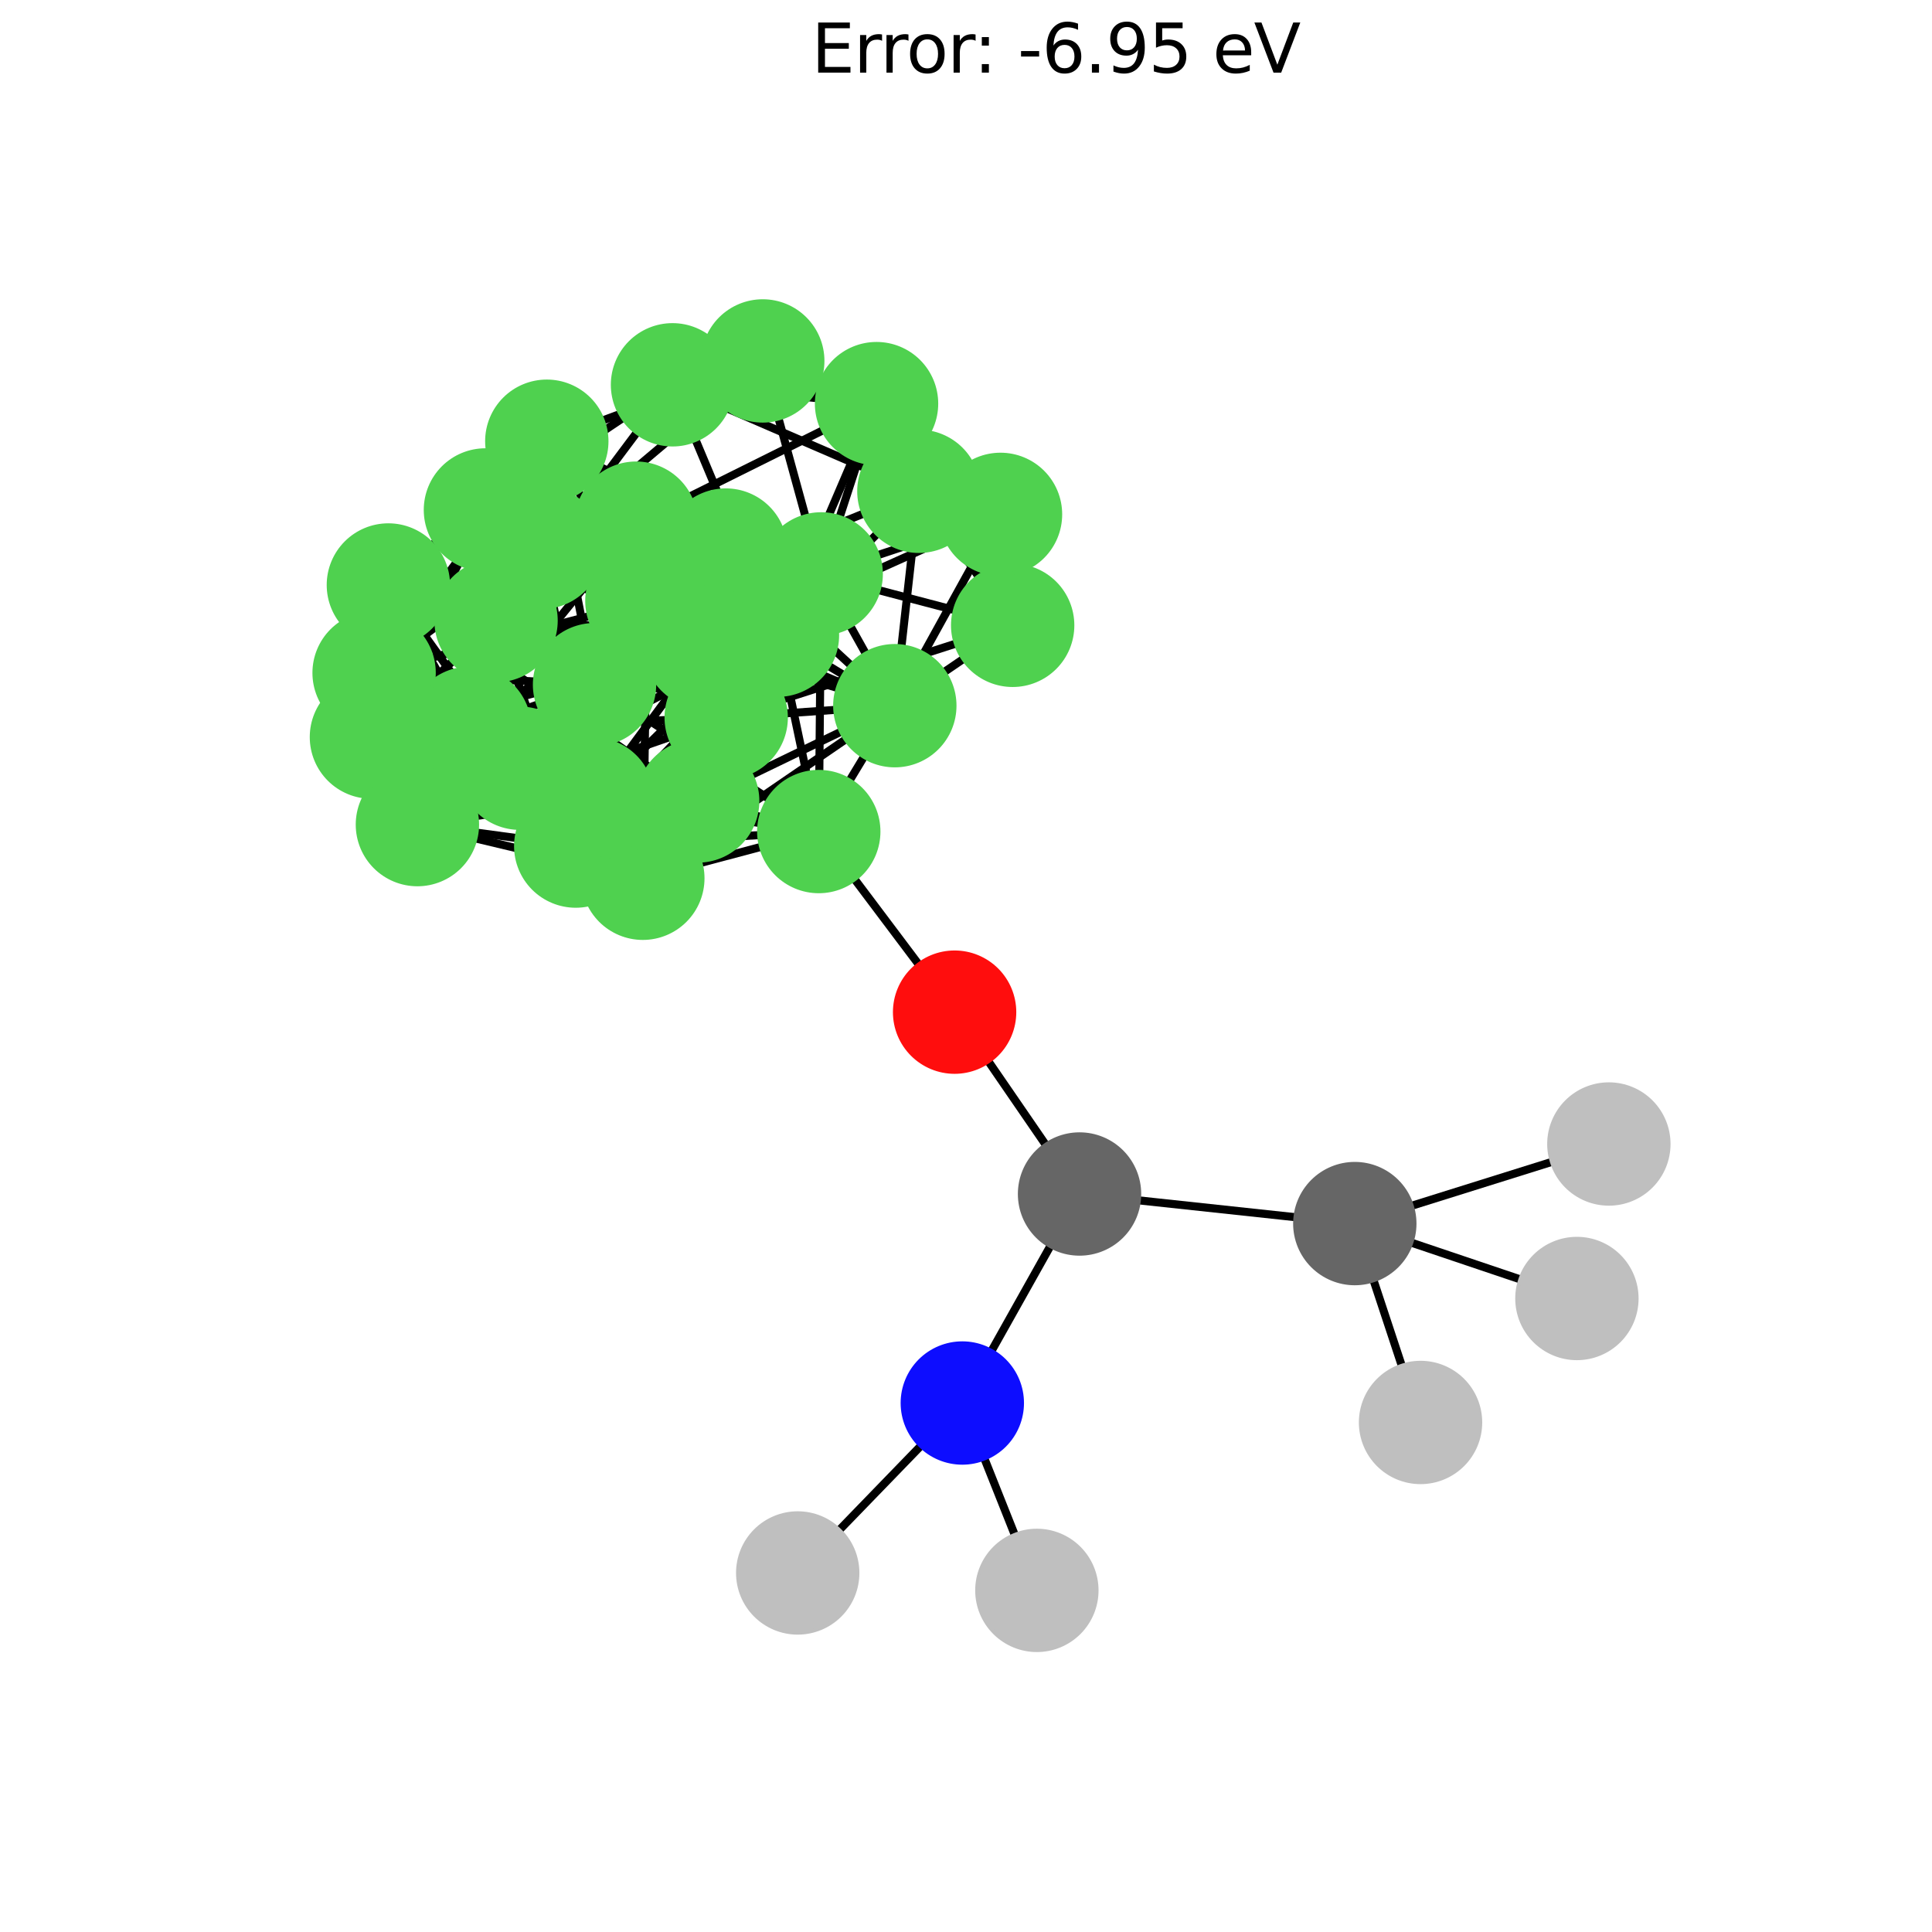 <?xml version="1.0" encoding="utf-8" standalone="no"?>
<!DOCTYPE svg PUBLIC "-//W3C//DTD SVG 1.1//EN"
  "http://www.w3.org/Graphics/SVG/1.1/DTD/svg11.dtd">
<svg xmlns:xlink="http://www.w3.org/1999/xlink" width="288pt" height="288pt" viewBox="0 0 288 288" xmlns="http://www.w3.org/2000/svg" version="1.1">
 <defs>
  <style type="text/css">*{stroke-linejoin: round; stroke-linecap: butt}</style>
 </defs>
 <g id="figure_1">
  <g id="patch_1">
   <path d="M 0 288 
L 288 288 
L 288 0 
L 0 0 
z
" style="fill: #ffffff"/>
  </g>
  <g id="axes_1">
   <g id="LineCollection_1">
    <path d="M 136.977 73.237 
L 150.956 93.217 
" clip-path="url(#p49e931e907)" style="fill: none; stroke: #000000; stroke-width: 1.2"/>
    <path d="M 136.977 73.237 
L 100.25 57.362 
" clip-path="url(#p49e931e907)" style="fill: none; stroke: #000000; stroke-width: 1.2"/>
    <path d="M 136.977 73.237 
L 130.665 60.168 
" clip-path="url(#p49e931e907)" style="fill: none; stroke: #000000; stroke-width: 1.2"/>
    <path d="M 136.977 73.237 
L 149.144 76.677 
" clip-path="url(#p49e931e907)" style="fill: none; stroke: #000000; stroke-width: 1.2"/>
    <path d="M 136.977 73.237 
L 96.432 89.586 
" clip-path="url(#p49e931e907)" style="fill: none; stroke: #000000; stroke-width: 1.2"/>
    <path d="M 136.977 73.237 
L 133.389 105.195 
" clip-path="url(#p49e931e907)" style="fill: none; stroke: #000000; stroke-width: 1.2"/>
    <path d="M 136.977 73.237 
L 115.893 94.695 
" clip-path="url(#p49e931e907)" style="fill: none; stroke: #000000; stroke-width: 1.2"/>
    <path d="M 150.956 93.217 
L 149.144 76.677 
" clip-path="url(#p49e931e907)" style="fill: none; stroke: #000000; stroke-width: 1.2"/>
    <path d="M 150.956 93.217 
L 108.193 81.996 
" clip-path="url(#p49e931e907)" style="fill: none; stroke: #000000; stroke-width: 1.2"/>
    <path d="M 150.956 93.217 
L 108.253 106.958 
" clip-path="url(#p49e931e907)" style="fill: none; stroke: #000000; stroke-width: 1.2"/>
    <path d="M 150.956 93.217 
L 133.389 105.195 
" clip-path="url(#p49e931e907)" style="fill: none; stroke: #000000; stroke-width: 1.2"/>
    <path d="M 100.25 57.362 
L 130.665 60.168 
" clip-path="url(#p49e931e907)" style="fill: none; stroke: #000000; stroke-width: 1.2"/>
    <path d="M 100.25 57.362 
L 72.363 76.017 
" clip-path="url(#p49e931e907)" style="fill: none; stroke: #000000; stroke-width: 1.2"/>
    <path d="M 100.25 57.362 
L 73.945 92.517 
" clip-path="url(#p49e931e907)" style="fill: none; stroke: #000000; stroke-width: 1.2"/>
    <path d="M 100.25 57.362 
L 115.893 94.695 
" clip-path="url(#p49e931e907)" style="fill: none; stroke: #000000; stroke-width: 1.2"/>
    <path d="M 130.665 60.168 
L 149.144 76.677 
" clip-path="url(#p49e931e907)" style="fill: none; stroke: #000000; stroke-width: 1.2"/>
    <path d="M 130.665 60.168 
L 113.703 53.804 
" clip-path="url(#p49e931e907)" style="fill: none; stroke: #000000; stroke-width: 1.2"/>
    <path d="M 130.665 60.168 
L 115.893 94.695 
" clip-path="url(#p49e931e907)" style="fill: none; stroke: #000000; stroke-width: 1.2"/>
    <path d="M 130.665 60.168 
L 94.831 77.988 
" clip-path="url(#p49e931e907)" style="fill: none; stroke: #000000; stroke-width: 1.2"/>
    <path d="M 130.665 60.168 
L 122.416 85.551 
" clip-path="url(#p49e931e907)" style="fill: none; stroke: #000000; stroke-width: 1.2"/>
    <path d="M 149.144 76.677 
L 113.703 53.804 
" clip-path="url(#p49e931e907)" style="fill: none; stroke: #000000; stroke-width: 1.2"/>
    <path d="M 149.144 76.677 
L 133.389 105.195 
" clip-path="url(#p49e931e907)" style="fill: none; stroke: #000000; stroke-width: 1.2"/>
    <path d="M 149.144 76.677 
L 122.416 85.551 
" clip-path="url(#p49e931e907)" style="fill: none; stroke: #000000; stroke-width: 1.2"/>
    <path d="M 149.144 76.677 
L 105.094 96.471 
" clip-path="url(#p49e931e907)" style="fill: none; stroke: #000000; stroke-width: 1.2"/>
    <path d="M 113.703 53.804 
L 81.512 65.773 
" clip-path="url(#p49e931e907)" style="fill: none; stroke: #000000; stroke-width: 1.2"/>
    <path d="M 113.703 53.804 
L 122.416 85.551 
" clip-path="url(#p49e931e907)" style="fill: none; stroke: #000000; stroke-width: 1.2"/>
    <path d="M 113.703 53.804 
L 80.738 81.603 
" clip-path="url(#p49e931e907)" style="fill: none; stroke: #000000; stroke-width: 1.2"/>
    <path d="M 108.193 81.996 
L 81.512 65.773 
" clip-path="url(#p49e931e907)" style="fill: none; stroke: #000000; stroke-width: 1.2"/>
    <path d="M 108.193 81.996 
L 72.363 76.017 
" clip-path="url(#p49e931e907)" style="fill: none; stroke: #000000; stroke-width: 1.2"/>
    <path d="M 108.193 81.996 
L 108.253 106.958 
" clip-path="url(#p49e931e907)" style="fill: none; stroke: #000000; stroke-width: 1.2"/>
    <path d="M 108.193 81.996 
L 133.389 105.195 
" clip-path="url(#p49e931e907)" style="fill: none; stroke: #000000; stroke-width: 1.2"/>
    <path d="M 108.193 81.996 
L 94.831 77.988 
" clip-path="url(#p49e931e907)" style="fill: none; stroke: #000000; stroke-width: 1.2"/>
    <path d="M 108.193 81.996 
L 105.094 96.471 
" clip-path="url(#p49e931e907)" style="fill: none; stroke: #000000; stroke-width: 1.2"/>
    <path d="M 108.193 81.996 
L 70.026 108.559 
" clip-path="url(#p49e931e907)" style="fill: none; stroke: #000000; stroke-width: 1.2"/>
    <path d="M 108.193 81.996 
L 57.895 87.203 
" clip-path="url(#p49e931e907)" style="fill: none; stroke: #000000; stroke-width: 1.2"/>
    <path d="M 108.193 81.996 
L 104.002 119.403 
" clip-path="url(#p49e931e907)" style="fill: none; stroke: #000000; stroke-width: 1.2"/>
    <path d="M 81.512 65.773 
L 72.363 76.017 
" clip-path="url(#p49e931e907)" style="fill: none; stroke: #000000; stroke-width: 1.2"/>
    <path d="M 81.512 65.773 
L 96.432 89.586 
" clip-path="url(#p49e931e907)" style="fill: none; stroke: #000000; stroke-width: 1.2"/>
    <path d="M 81.512 65.773 
L 94.831 77.988 
" clip-path="url(#p49e931e907)" style="fill: none; stroke: #000000; stroke-width: 1.2"/>
    <path d="M 81.512 65.773 
L 122.416 85.551 
" clip-path="url(#p49e931e907)" style="fill: none; stroke: #000000; stroke-width: 1.2"/>
    <path d="M 81.512 65.773 
L 80.738 81.603 
" clip-path="url(#p49e931e907)" style="fill: none; stroke: #000000; stroke-width: 1.2"/>
    <path d="M 81.512 65.773 
L 57.895 87.203 
" clip-path="url(#p49e931e907)" style="fill: none; stroke: #000000; stroke-width: 1.2"/>
    <path d="M 81.512 65.773 
L 55.768 100.306 
" clip-path="url(#p49e931e907)" style="fill: none; stroke: #000000; stroke-width: 1.2"/>
    <path d="M 81.512 65.773 
L 88.627 102.066 
" clip-path="url(#p49e931e907)" style="fill: none; stroke: #000000; stroke-width: 1.2"/>
    <path d="M 72.363 76.017 
L 96.432 89.586 
" clip-path="url(#p49e931e907)" style="fill: none; stroke: #000000; stroke-width: 1.2"/>
    <path d="M 72.363 76.017 
L 73.945 92.517 
" clip-path="url(#p49e931e907)" style="fill: none; stroke: #000000; stroke-width: 1.2"/>
    <path d="M 72.363 76.017 
L 115.893 94.695 
" clip-path="url(#p49e931e907)" style="fill: none; stroke: #000000; stroke-width: 1.2"/>
    <path d="M 72.363 76.017 
L 105.094 96.471 
" clip-path="url(#p49e931e907)" style="fill: none; stroke: #000000; stroke-width: 1.2"/>
    <path d="M 72.363 76.017 
L 57.895 87.203 
" clip-path="url(#p49e931e907)" style="fill: none; stroke: #000000; stroke-width: 1.2"/>
    <path d="M 72.363 76.017 
L 77.488 114.517 
" clip-path="url(#p49e931e907)" style="fill: none; stroke: #000000; stroke-width: 1.2"/>
    <path d="M 72.363 76.017 
L 55.369 109.878 
" clip-path="url(#p49e931e907)" style="fill: none; stroke: #000000; stroke-width: 1.2"/>
    <path d="M 96.432 89.586 
L 108.253 106.958 
" clip-path="url(#p49e931e907)" style="fill: none; stroke: #000000; stroke-width: 1.2"/>
    <path d="M 96.432 89.586 
L 133.389 105.195 
" clip-path="url(#p49e931e907)" style="fill: none; stroke: #000000; stroke-width: 1.2"/>
    <path d="M 96.432 89.586 
L 115.893 94.695 
" clip-path="url(#p49e931e907)" style="fill: none; stroke: #000000; stroke-width: 1.2"/>
    <path d="M 96.432 89.586 
L 80.738 81.603 
" clip-path="url(#p49e931e907)" style="fill: none; stroke: #000000; stroke-width: 1.2"/>
    <path d="M 96.432 89.586 
L 77.488 114.517 
" clip-path="url(#p49e931e907)" style="fill: none; stroke: #000000; stroke-width: 1.2"/>
    <path d="M 96.432 89.586 
L 55.768 100.306 
" clip-path="url(#p49e931e907)" style="fill: none; stroke: #000000; stroke-width: 1.2"/>
    <path d="M 96.432 89.586 
L 95.826 130.92 
" clip-path="url(#p49e931e907)" style="fill: none; stroke: #000000; stroke-width: 1.2"/>
    <path d="M 108.253 106.958 
L 133.389 105.195 
" clip-path="url(#p49e931e907)" style="fill: none; stroke: #000000; stroke-width: 1.2"/>
    <path d="M 108.253 106.958 
L 73.945 92.517 
" clip-path="url(#p49e931e907)" style="fill: none; stroke: #000000; stroke-width: 1.2"/>
    <path d="M 108.253 106.958 
L 94.831 77.988 
" clip-path="url(#p49e931e907)" style="fill: none; stroke: #000000; stroke-width: 1.2"/>
    <path d="M 108.253 106.958 
L 80.738 81.603 
" clip-path="url(#p49e931e907)" style="fill: none; stroke: #000000; stroke-width: 1.2"/>
    <path d="M 108.253 106.958 
L 70.026 108.559 
" clip-path="url(#p49e931e907)" style="fill: none; stroke: #000000; stroke-width: 1.2"/>
    <path d="M 108.253 106.958 
L 95.826 130.92 
" clip-path="url(#p49e931e907)" style="fill: none; stroke: #000000; stroke-width: 1.2"/>
    <path d="M 108.253 106.958 
L 62.223 122.922 
" clip-path="url(#p49e931e907)" style="fill: none; stroke: #000000; stroke-width: 1.2"/>
    <path d="M 133.389 105.195 
L 115.893 94.695 
" clip-path="url(#p49e931e907)" style="fill: none; stroke: #000000; stroke-width: 1.2"/>
    <path d="M 133.389 105.195 
L 122.416 85.551 
" clip-path="url(#p49e931e907)" style="fill: none; stroke: #000000; stroke-width: 1.2"/>
    <path d="M 133.389 105.195 
L 105.094 96.471 
" clip-path="url(#p49e931e907)" style="fill: none; stroke: #000000; stroke-width: 1.2"/>
    <path d="M 133.389 105.195 
L 95.826 130.92 
" clip-path="url(#p49e931e907)" style="fill: none; stroke: #000000; stroke-width: 1.2"/>
    <path d="M 133.389 105.195 
L 104.002 119.403 
" clip-path="url(#p49e931e907)" style="fill: none; stroke: #000000; stroke-width: 1.2"/>
    <path d="M 133.389 105.195 
L 122.052 123.958 
" clip-path="url(#p49e931e907)" style="fill: none; stroke: #000000; stroke-width: 1.2"/>
    <path d="M 73.945 92.517 
L 115.893 94.695 
" clip-path="url(#p49e931e907)" style="fill: none; stroke: #000000; stroke-width: 1.2"/>
    <path d="M 73.945 92.517 
L 94.831 77.988 
" clip-path="url(#p49e931e907)" style="fill: none; stroke: #000000; stroke-width: 1.2"/>
    <path d="M 73.945 92.517 
L 105.094 96.471 
" clip-path="url(#p49e931e907)" style="fill: none; stroke: #000000; stroke-width: 1.2"/>
    <path d="M 73.945 92.517 
L 80.738 81.603 
" clip-path="url(#p49e931e907)" style="fill: none; stroke: #000000; stroke-width: 1.2"/>
    <path d="M 73.945 92.517 
L 55.369 109.878 
" clip-path="url(#p49e931e907)" style="fill: none; stroke: #000000; stroke-width: 1.2"/>
    <path d="M 73.945 92.517 
L 85.823 126.122 
" clip-path="url(#p49e931e907)" style="fill: none; stroke: #000000; stroke-width: 1.2"/>
    <path d="M 73.945 92.517 
L 62.223 122.922 
" clip-path="url(#p49e931e907)" style="fill: none; stroke: #000000; stroke-width: 1.2"/>
    <path d="M 115.893 94.695 
L 94.831 77.988 
" clip-path="url(#p49e931e907)" style="fill: none; stroke: #000000; stroke-width: 1.2"/>
    <path d="M 115.893 94.695 
L 122.416 85.551 
" clip-path="url(#p49e931e907)" style="fill: none; stroke: #000000; stroke-width: 1.2"/>
    <path d="M 115.893 94.695 
L 77.488 114.517 
" clip-path="url(#p49e931e907)" style="fill: none; stroke: #000000; stroke-width: 1.2"/>
    <path d="M 115.893 94.695 
L 85.823 126.122 
" clip-path="url(#p49e931e907)" style="fill: none; stroke: #000000; stroke-width: 1.2"/>
    <path d="M 115.893 94.695 
L 122.052 123.958 
" clip-path="url(#p49e931e907)" style="fill: none; stroke: #000000; stroke-width: 1.2"/>
    <path d="M 94.831 77.988 
L 122.416 85.551 
" clip-path="url(#p49e931e907)" style="fill: none; stroke: #000000; stroke-width: 1.2"/>
    <path d="M 94.831 77.988 
L 70.026 108.559 
" clip-path="url(#p49e931e907)" style="fill: none; stroke: #000000; stroke-width: 1.2"/>
    <path d="M 94.831 77.988 
L 85.823 126.122 
" clip-path="url(#p49e931e907)" style="fill: none; stroke: #000000; stroke-width: 1.2"/>
    <path d="M 94.831 77.988 
L 88.627 102.066 
" clip-path="url(#p49e931e907)" style="fill: none; stroke: #000000; stroke-width: 1.2"/>
    <path d="M 122.416 85.551 
L 105.094 96.471 
" clip-path="url(#p49e931e907)" style="fill: none; stroke: #000000; stroke-width: 1.2"/>
    <path d="M 122.416 85.551 
L 80.738 81.603 
" clip-path="url(#p49e931e907)" style="fill: none; stroke: #000000; stroke-width: 1.2"/>
    <path d="M 122.416 85.551 
L 88.627 102.066 
" clip-path="url(#p49e931e907)" style="fill: none; stroke: #000000; stroke-width: 1.2"/>
    <path d="M 122.416 85.551 
L 122.052 123.958 
" clip-path="url(#p49e931e907)" style="fill: none; stroke: #000000; stroke-width: 1.2"/>
    <path d="M 122.416 85.551 
L 88.364 119.093 
" clip-path="url(#p49e931e907)" style="fill: none; stroke: #000000; stroke-width: 1.2"/>
    <path d="M 105.094 96.471 
L 80.738 81.603 
" clip-path="url(#p49e931e907)" style="fill: none; stroke: #000000; stroke-width: 1.2"/>
    <path d="M 105.094 96.471 
L 104.002 119.403 
" clip-path="url(#p49e931e907)" style="fill: none; stroke: #000000; stroke-width: 1.2"/>
    <path d="M 105.094 96.471 
L 55.369 109.878 
" clip-path="url(#p49e931e907)" style="fill: none; stroke: #000000; stroke-width: 1.2"/>
    <path d="M 105.094 96.471 
L 88.364 119.093 
" clip-path="url(#p49e931e907)" style="fill: none; stroke: #000000; stroke-width: 1.2"/>
    <path d="M 80.738 81.603 
L 55.768 100.306 
" clip-path="url(#p49e931e907)" style="fill: none; stroke: #000000; stroke-width: 1.2"/>
    <path d="M 80.738 81.603 
L 88.364 119.093 
" clip-path="url(#p49e931e907)" style="fill: none; stroke: #000000; stroke-width: 1.2"/>
    <path d="M 80.738 81.603 
L 62.223 122.922 
" clip-path="url(#p49e931e907)" style="fill: none; stroke: #000000; stroke-width: 1.2"/>
    <path d="M 70.026 108.559 
L 57.895 87.203 
" clip-path="url(#p49e931e907)" style="fill: none; stroke: #000000; stroke-width: 1.2"/>
    <path d="M 70.026 108.559 
L 95.826 130.92 
" clip-path="url(#p49e931e907)" style="fill: none; stroke: #000000; stroke-width: 1.2"/>
    <path d="M 70.026 108.559 
L 104.002 119.403 
" clip-path="url(#p49e931e907)" style="fill: none; stroke: #000000; stroke-width: 1.2"/>
    <path d="M 70.026 108.559 
L 85.823 126.122 
" clip-path="url(#p49e931e907)" style="fill: none; stroke: #000000; stroke-width: 1.2"/>
    <path d="M 70.026 108.559 
L 88.627 102.066 
" clip-path="url(#p49e931e907)" style="fill: none; stroke: #000000; stroke-width: 1.2"/>
    <path d="M 70.026 108.559 
L 62.223 122.922 
" clip-path="url(#p49e931e907)" style="fill: none; stroke: #000000; stroke-width: 1.2"/>
    <path d="M 57.895 87.203 
L 77.488 114.517 
" clip-path="url(#p49e931e907)" style="fill: none; stroke: #000000; stroke-width: 1.2"/>
    <path d="M 57.895 87.203 
L 55.768 100.306 
" clip-path="url(#p49e931e907)" style="fill: none; stroke: #000000; stroke-width: 1.2"/>
    <path d="M 57.895 87.203 
L 104.002 119.403 
" clip-path="url(#p49e931e907)" style="fill: none; stroke: #000000; stroke-width: 1.2"/>
    <path d="M 57.895 87.203 
L 55.369 109.878 
" clip-path="url(#p49e931e907)" style="fill: none; stroke: #000000; stroke-width: 1.2"/>
    <path d="M 57.895 87.203 
L 88.627 102.066 
" clip-path="url(#p49e931e907)" style="fill: none; stroke: #000000; stroke-width: 1.2"/>
    <path d="M 77.488 114.517 
L 55.768 100.306 
" clip-path="url(#p49e931e907)" style="fill: none; stroke: #000000; stroke-width: 1.2"/>
    <path d="M 77.488 114.517 
L 95.826 130.92 
" clip-path="url(#p49e931e907)" style="fill: none; stroke: #000000; stroke-width: 1.2"/>
    <path d="M 77.488 114.517 
L 55.369 109.878 
" clip-path="url(#p49e931e907)" style="fill: none; stroke: #000000; stroke-width: 1.2"/>
    <path d="M 77.488 114.517 
L 85.823 126.122 
" clip-path="url(#p49e931e907)" style="fill: none; stroke: #000000; stroke-width: 1.2"/>
    <path d="M 77.488 114.517 
L 122.052 123.958 
" clip-path="url(#p49e931e907)" style="fill: none; stroke: #000000; stroke-width: 1.2"/>
    <path d="M 55.768 100.306 
L 95.826 130.92 
" clip-path="url(#p49e931e907)" style="fill: none; stroke: #000000; stroke-width: 1.2"/>
    <path d="M 55.768 100.306 
L 88.627 102.066 
" clip-path="url(#p49e931e907)" style="fill: none; stroke: #000000; stroke-width: 1.2"/>
    <path d="M 55.768 100.306 
L 88.364 119.093 
" clip-path="url(#p49e931e907)" style="fill: none; stroke: #000000; stroke-width: 1.2"/>
    <path d="M 55.768 100.306 
L 62.223 122.922 
" clip-path="url(#p49e931e907)" style="fill: none; stroke: #000000; stroke-width: 1.2"/>
    <path d="M 95.826 130.92 
L 104.002 119.403 
" clip-path="url(#p49e931e907)" style="fill: none; stroke: #000000; stroke-width: 1.2"/>
    <path d="M 95.826 130.92 
L 122.052 123.958 
" clip-path="url(#p49e931e907)" style="fill: none; stroke: #000000; stroke-width: 1.2"/>
    <path d="M 95.826 130.92 
L 62.223 122.922 
" clip-path="url(#p49e931e907)" style="fill: none; stroke: #000000; stroke-width: 1.2"/>
    <path d="M 104.002 119.403 
L 55.369 109.878 
" clip-path="url(#p49e931e907)" style="fill: none; stroke: #000000; stroke-width: 1.2"/>
    <path d="M 104.002 119.403 
L 122.052 123.958 
" clip-path="url(#p49e931e907)" style="fill: none; stroke: #000000; stroke-width: 1.2"/>
    <path d="M 104.002 119.403 
L 88.364 119.093 
" clip-path="url(#p49e931e907)" style="fill: none; stroke: #000000; stroke-width: 1.2"/>
    <path d="M 55.369 109.878 
L 85.823 126.122 
" clip-path="url(#p49e931e907)" style="fill: none; stroke: #000000; stroke-width: 1.2"/>
    <path d="M 55.369 109.878 
L 88.364 119.093 
" clip-path="url(#p49e931e907)" style="fill: none; stroke: #000000; stroke-width: 1.2"/>
    <path d="M 55.369 109.878 
L 62.223 122.922 
" clip-path="url(#p49e931e907)" style="fill: none; stroke: #000000; stroke-width: 1.2"/>
    <path d="M 85.823 126.122 
L 88.627 102.066 
" clip-path="url(#p49e931e907)" style="fill: none; stroke: #000000; stroke-width: 1.2"/>
    <path d="M 85.823 126.122 
L 122.052 123.958 
" clip-path="url(#p49e931e907)" style="fill: none; stroke: #000000; stroke-width: 1.2"/>
    <path d="M 85.823 126.122 
L 62.223 122.922 
" clip-path="url(#p49e931e907)" style="fill: none; stroke: #000000; stroke-width: 1.2"/>
    <path d="M 88.627 102.066 
L 122.052 123.958 
" clip-path="url(#p49e931e907)" style="fill: none; stroke: #000000; stroke-width: 1.2"/>
    <path d="M 88.627 102.066 
L 88.364 119.093 
" clip-path="url(#p49e931e907)" style="fill: none; stroke: #000000; stroke-width: 1.2"/>
    <path d="M 122.052 123.958 
L 88.364 119.093 
" clip-path="url(#p49e931e907)" style="fill: none; stroke: #000000; stroke-width: 1.2"/>
    <path d="M 122.052 123.958 
L 142.301 150.88 
" clip-path="url(#p49e931e907)" style="fill: none; stroke: #000000; stroke-width: 1.2"/>
    <path d="M 88.364 119.093 
L 62.223 122.922 
" clip-path="url(#p49e931e907)" style="fill: none; stroke: #000000; stroke-width: 1.2"/>
    <path d="M 118.914 234.479 
L 143.45 209.146 
" clip-path="url(#p49e931e907)" style="fill: none; stroke: #000000; stroke-width: 1.2"/>
    <path d="M 154.564 237.076 
L 143.45 209.146 
" clip-path="url(#p49e931e907)" style="fill: none; stroke: #000000; stroke-width: 1.2"/>
    <path d="M 211.758 212.044 
L 201.958 182.398 
" clip-path="url(#p49e931e907)" style="fill: none; stroke: #000000; stroke-width: 1.2"/>
    <path d="M 235.067 193.565 
L 201.958 182.398 
" clip-path="url(#p49e931e907)" style="fill: none; stroke: #000000; stroke-width: 1.2"/>
    <path d="M 239.831 170.535 
L 201.958 182.398 
" clip-path="url(#p49e931e907)" style="fill: none; stroke: #000000; stroke-width: 1.2"/>
    <path d="M 160.925 177.988 
L 201.958 182.398 
" clip-path="url(#p49e931e907)" style="fill: none; stroke: #000000; stroke-width: 1.2"/>
    <path d="M 160.925 177.988 
L 143.45 209.146 
" clip-path="url(#p49e931e907)" style="fill: none; stroke: #000000; stroke-width: 1.2"/>
    <path d="M 160.925 177.988 
L 142.301 150.88 
" clip-path="url(#p49e931e907)" style="fill: none; stroke: #000000; stroke-width: 1.2"/>
   </g>
   <g id="PathCollection_1">
    <defs>
     <path id="C0_0_262f4a65cc" d="M 0 8.944 
C 2.372 8.944 4.647 8.002 6.325 6.325 
C 8.002 4.647 8.944 2.372 8.944 -0 
C 8.944 -2.372 8.002 -4.647 6.325 -6.325 
C 4.647 -8.002 2.372 -8.944 0 -8.944 
C -2.372 -8.944 -4.647 -8.002 -6.325 -6.325 
C -8.002 -4.647 -8.944 -2.372 -8.944 0 
C -8.944 2.372 -8.002 4.647 -6.325 6.325 
C -4.647 8.002 -2.372 8.944 0 8.944 
z
"/>
    </defs>
    <g clip-path="url(#p49e931e907)">
     <use xlink:href="#C0_0_262f4a65cc" x="136.977" y="73.237" style="fill: #4fd14f; stroke: #4fd14f; stroke-width: 0.5"/>
    </g>
    <g clip-path="url(#p49e931e907)">
     <use xlink:href="#C0_0_262f4a65cc" x="150.956" y="93.217" style="fill: #4fd14f; stroke: #4fd14f; stroke-width: 0.5"/>
    </g>
    <g clip-path="url(#p49e931e907)">
     <use xlink:href="#C0_0_262f4a65cc" x="100.25" y="57.362" style="fill: #4fd14f; stroke: #4fd14f; stroke-width: 0.5"/>
    </g>
    <g clip-path="url(#p49e931e907)">
     <use xlink:href="#C0_0_262f4a65cc" x="130.665" y="60.168" style="fill: #4fd14f; stroke: #4fd14f; stroke-width: 0.5"/>
    </g>
    <g clip-path="url(#p49e931e907)">
     <use xlink:href="#C0_0_262f4a65cc" x="149.144" y="76.677" style="fill: #4fd14f; stroke: #4fd14f; stroke-width: 0.5"/>
    </g>
    <g clip-path="url(#p49e931e907)">
     <use xlink:href="#C0_0_262f4a65cc" x="113.703" y="53.804" style="fill: #4fd14f; stroke: #4fd14f; stroke-width: 0.5"/>
    </g>
    <g clip-path="url(#p49e931e907)">
     <use xlink:href="#C0_0_262f4a65cc" x="108.193" y="81.996" style="fill: #4fd14f; stroke: #4fd14f; stroke-width: 0.5"/>
    </g>
    <g clip-path="url(#p49e931e907)">
     <use xlink:href="#C0_0_262f4a65cc" x="81.512" y="65.773" style="fill: #4fd14f; stroke: #4fd14f; stroke-width: 0.5"/>
    </g>
    <g clip-path="url(#p49e931e907)">
     <use xlink:href="#C0_0_262f4a65cc" x="72.363" y="76.017" style="fill: #4fd14f; stroke: #4fd14f; stroke-width: 0.5"/>
    </g>
    <g clip-path="url(#p49e931e907)">
     <use xlink:href="#C0_0_262f4a65cc" x="96.432" y="89.586" style="fill: #4fd14f; stroke: #4fd14f; stroke-width: 0.5"/>
    </g>
    <g clip-path="url(#p49e931e907)">
     <use xlink:href="#C0_0_262f4a65cc" x="108.253" y="106.958" style="fill: #4fd14f; stroke: #4fd14f; stroke-width: 0.5"/>
    </g>
    <g clip-path="url(#p49e931e907)">
     <use xlink:href="#C0_0_262f4a65cc" x="133.389" y="105.195" style="fill: #4fd14f; stroke: #4fd14f; stroke-width: 0.5"/>
    </g>
    <g clip-path="url(#p49e931e907)">
     <use xlink:href="#C0_0_262f4a65cc" x="73.945" y="92.517" style="fill: #4fd14f; stroke: #4fd14f; stroke-width: 0.5"/>
    </g>
    <g clip-path="url(#p49e931e907)">
     <use xlink:href="#C0_0_262f4a65cc" x="115.893" y="94.695" style="fill: #4fd14f; stroke: #4fd14f; stroke-width: 0.5"/>
    </g>
    <g clip-path="url(#p49e931e907)">
     <use xlink:href="#C0_0_262f4a65cc" x="94.831" y="77.988" style="fill: #4fd14f; stroke: #4fd14f; stroke-width: 0.5"/>
    </g>
    <g clip-path="url(#p49e931e907)">
     <use xlink:href="#C0_0_262f4a65cc" x="122.416" y="85.551" style="fill: #4fd14f; stroke: #4fd14f; stroke-width: 0.5"/>
    </g>
    <g clip-path="url(#p49e931e907)">
     <use xlink:href="#C0_0_262f4a65cc" x="105.094" y="96.471" style="fill: #4fd14f; stroke: #4fd14f; stroke-width: 0.5"/>
    </g>
    <g clip-path="url(#p49e931e907)">
     <use xlink:href="#C0_0_262f4a65cc" x="80.738" y="81.603" style="fill: #4fd14f; stroke: #4fd14f; stroke-width: 0.5"/>
    </g>
    <g clip-path="url(#p49e931e907)">
     <use xlink:href="#C0_0_262f4a65cc" x="70.026" y="108.559" style="fill: #4fd14f; stroke: #4fd14f; stroke-width: 0.5"/>
    </g>
    <g clip-path="url(#p49e931e907)">
     <use xlink:href="#C0_0_262f4a65cc" x="57.895" y="87.203" style="fill: #4fd14f; stroke: #4fd14f; stroke-width: 0.5"/>
    </g>
    <g clip-path="url(#p49e931e907)">
     <use xlink:href="#C0_0_262f4a65cc" x="77.488" y="114.517" style="fill: #4fd14f; stroke: #4fd14f; stroke-width: 0.5"/>
    </g>
    <g clip-path="url(#p49e931e907)">
     <use xlink:href="#C0_0_262f4a65cc" x="55.768" y="100.306" style="fill: #4fd14f; stroke: #4fd14f; stroke-width: 0.5"/>
    </g>
    <g clip-path="url(#p49e931e907)">
     <use xlink:href="#C0_0_262f4a65cc" x="95.826" y="130.92" style="fill: #4fd14f; stroke: #4fd14f; stroke-width: 0.5"/>
    </g>
    <g clip-path="url(#p49e931e907)">
     <use xlink:href="#C0_0_262f4a65cc" x="104.002" y="119.403" style="fill: #4fd14f; stroke: #4fd14f; stroke-width: 0.5"/>
    </g>
    <g clip-path="url(#p49e931e907)">
     <use xlink:href="#C0_0_262f4a65cc" x="55.369" y="109.878" style="fill: #4fd14f; stroke: #4fd14f; stroke-width: 0.5"/>
    </g>
    <g clip-path="url(#p49e931e907)">
     <use xlink:href="#C0_0_262f4a65cc" x="85.823" y="126.122" style="fill: #4fd14f; stroke: #4fd14f; stroke-width: 0.5"/>
    </g>
    <g clip-path="url(#p49e931e907)">
     <use xlink:href="#C0_0_262f4a65cc" x="88.627" y="102.066" style="fill: #4fd14f; stroke: #4fd14f; stroke-width: 0.5"/>
    </g>
    <g clip-path="url(#p49e931e907)">
     <use xlink:href="#C0_0_262f4a65cc" x="122.052" y="123.958" style="fill: #4fd14f; stroke: #4fd14f; stroke-width: 0.5"/>
    </g>
    <g clip-path="url(#p49e931e907)">
     <use xlink:href="#C0_0_262f4a65cc" x="88.364" y="119.093" style="fill: #4fd14f; stroke: #4fd14f; stroke-width: 0.5"/>
    </g>
    <g clip-path="url(#p49e931e907)">
     <use xlink:href="#C0_0_262f4a65cc" x="62.223" y="122.922" style="fill: #4fd14f; stroke: #4fd14f; stroke-width: 0.5"/>
    </g>
    <g clip-path="url(#p49e931e907)">
     <use xlink:href="#C0_0_262f4a65cc" x="118.914" y="234.479" style="fill: #bfbfbf; stroke: #bfbfbf; stroke-width: 0.5"/>
    </g>
    <g clip-path="url(#p49e931e907)">
     <use xlink:href="#C0_0_262f4a65cc" x="154.564" y="237.076" style="fill: #bfbfbf; stroke: #bfbfbf; stroke-width: 0.5"/>
    </g>
    <g clip-path="url(#p49e931e907)">
     <use xlink:href="#C0_0_262f4a65cc" x="211.758" y="212.044" style="fill: #bfbfbf; stroke: #bfbfbf; stroke-width: 0.5"/>
    </g>
    <g clip-path="url(#p49e931e907)">
     <use xlink:href="#C0_0_262f4a65cc" x="235.067" y="193.565" style="fill: #bfbfbf; stroke: #bfbfbf; stroke-width: 0.5"/>
    </g>
    <g clip-path="url(#p49e931e907)">
     <use xlink:href="#C0_0_262f4a65cc" x="239.831" y="170.535" style="fill: #bfbfbf; stroke: #bfbfbf; stroke-width: 0.5"/>
    </g>
    <g clip-path="url(#p49e931e907)">
     <use xlink:href="#C0_0_262f4a65cc" x="160.925" y="177.988" style="fill: #666666; stroke: #666666; stroke-width: 0.5"/>
    </g>
    <g clip-path="url(#p49e931e907)">
     <use xlink:href="#C0_0_262f4a65cc" x="201.958" y="182.398" style="fill: #666666; stroke: #666666; stroke-width: 0.5"/>
    </g>
    <g clip-path="url(#p49e931e907)">
     <use xlink:href="#C0_0_262f4a65cc" x="143.45" y="209.146" style="fill: #0d0dff; stroke: #0d0dff; stroke-width: 0.5"/>
    </g>
    <g clip-path="url(#p49e931e907)">
     <use xlink:href="#C0_0_262f4a65cc" x="142.301" y="150.88" style="fill: #ff0d0d; stroke: #ff0d0d; stroke-width: 0.5"/>
    </g>
   </g>
   <g id="text_1">
    <!-- C2H5NNi48O -->
    <g transform="translate(120.962 -0.373) scale(0.1 -0.1)">
     <defs>
      <path id="DejaVuSans-43" d="M 4122 4306 
L 4122 3641 
Q 3803 3938 3442 4084 
Q 3081 4231 2675 4231 
Q 1875 4231 1450 3742 
Q 1025 3253 1025 2328 
Q 1025 1406 1450 917 
Q 1875 428 2675 428 
Q 3081 428 3442 575 
Q 3803 722 4122 1019 
L 4122 359 
Q 3791 134 3420 21 
Q 3050 -91 2638 -91 
Q 1578 -91 968 557 
Q 359 1206 359 2328 
Q 359 3453 968 4101 
Q 1578 4750 2638 4750 
Q 3056 4750 3426 4639 
Q 3797 4528 4122 4306 
z
" transform="scale(0.016)"/>
      <path id="DejaVuSans-32" d="M 1228 531 
L 3431 531 
L 3431 0 
L 469 0 
L 469 531 
Q 828 903 1448 1529 
Q 2069 2156 2228 2338 
Q 2531 2678 2651 2914 
Q 2772 3150 2772 3378 
Q 2772 3750 2511 3984 
Q 2250 4219 1831 4219 
Q 1534 4219 1204 4116 
Q 875 4013 500 3803 
L 500 4441 
Q 881 4594 1212 4672 
Q 1544 4750 1819 4750 
Q 2544 4750 2975 4387 
Q 3406 4025 3406 3419 
Q 3406 3131 3298 2873 
Q 3191 2616 2906 2266 
Q 2828 2175 2409 1742 
Q 1991 1309 1228 531 
z
" transform="scale(0.016)"/>
      <path id="DejaVuSans-48" d="M 628 4666 
L 1259 4666 
L 1259 2753 
L 3553 2753 
L 3553 4666 
L 4184 4666 
L 4184 0 
L 3553 0 
L 3553 2222 
L 1259 2222 
L 1259 0 
L 628 0 
L 628 4666 
z
" transform="scale(0.016)"/>
      <path id="DejaVuSans-35" d="M 691 4666 
L 3169 4666 
L 3169 4134 
L 1269 4134 
L 1269 2991 
Q 1406 3038 1543 3061 
Q 1681 3084 1819 3084 
Q 2600 3084 3056 2656 
Q 3513 2228 3513 1497 
Q 3513 744 3044 326 
Q 2575 -91 1722 -91 
Q 1428 -91 1123 -41 
Q 819 9 494 109 
L 494 744 
Q 775 591 1075 516 
Q 1375 441 1709 441 
Q 2250 441 2565 725 
Q 2881 1009 2881 1497 
Q 2881 1984 2565 2268 
Q 2250 2553 1709 2553 
Q 1456 2553 1204 2497 
Q 953 2441 691 2322 
L 691 4666 
z
" transform="scale(0.016)"/>
      <path id="DejaVuSans-4e" d="M 628 4666 
L 1478 4666 
L 3547 763 
L 3547 4666 
L 4159 4666 
L 4159 0 
L 3309 0 
L 1241 3903 
L 1241 0 
L 628 0 
L 628 4666 
z
" transform="scale(0.016)"/>
      <path id="DejaVuSans-69" d="M 603 3500 
L 1178 3500 
L 1178 0 
L 603 0 
L 603 3500 
z
M 603 4863 
L 1178 4863 
L 1178 4134 
L 603 4134 
L 603 4863 
z
" transform="scale(0.016)"/>
      <path id="DejaVuSans-34" d="M 2419 4116 
L 825 1625 
L 2419 1625 
L 2419 4116 
z
M 2253 4666 
L 3047 4666 
L 3047 1625 
L 3713 1625 
L 3713 1100 
L 3047 1100 
L 3047 0 
L 2419 0 
L 2419 1100 
L 313 1100 
L 313 1709 
L 2253 4666 
z
" transform="scale(0.016)"/>
      <path id="DejaVuSans-38" d="M 2034 2216 
Q 1584 2216 1326 1975 
Q 1069 1734 1069 1313 
Q 1069 891 1326 650 
Q 1584 409 2034 409 
Q 2484 409 2743 651 
Q 3003 894 3003 1313 
Q 3003 1734 2745 1975 
Q 2488 2216 2034 2216 
z
M 1403 2484 
Q 997 2584 770 2862 
Q 544 3141 544 3541 
Q 544 4100 942 4425 
Q 1341 4750 2034 4750 
Q 2731 4750 3128 4425 
Q 3525 4100 3525 3541 
Q 3525 3141 3298 2862 
Q 3072 2584 2669 2484 
Q 3125 2378 3379 2068 
Q 3634 1759 3634 1313 
Q 3634 634 3220 271 
Q 2806 -91 2034 -91 
Q 1263 -91 848 271 
Q 434 634 434 1313 
Q 434 1759 690 2068 
Q 947 2378 1403 2484 
z
M 1172 3481 
Q 1172 3119 1398 2916 
Q 1625 2713 2034 2713 
Q 2441 2713 2670 2916 
Q 2900 3119 2900 3481 
Q 2900 3844 2670 4047 
Q 2441 4250 2034 4250 
Q 1625 4250 1398 4047 
Q 1172 3844 1172 3481 
z
" transform="scale(0.016)"/>
      <path id="DejaVuSans-4f" d="M 2522 4238 
Q 1834 4238 1429 3725 
Q 1025 3213 1025 2328 
Q 1025 1447 1429 934 
Q 1834 422 2522 422 
Q 3209 422 3611 934 
Q 4013 1447 4013 2328 
Q 4013 3213 3611 3725 
Q 3209 4238 2522 4238 
z
M 2522 4750 
Q 3503 4750 4090 4092 
Q 4678 3434 4678 2328 
Q 4678 1225 4090 567 
Q 3503 -91 2522 -91 
Q 1538 -91 948 565 
Q 359 1222 359 2328 
Q 359 3434 948 4092 
Q 1538 4750 2522 4750 
z
" transform="scale(0.016)"/>
     </defs>
     <use xlink:href="#DejaVuSans-43"/>
     <use xlink:href="#DejaVuSans-32" transform="translate(69.824 0)"/>
     <use xlink:href="#DejaVuSans-48" transform="translate(133.447 0)"/>
     <use xlink:href="#DejaVuSans-35" transform="translate(208.643 0)"/>
     <use xlink:href="#DejaVuSans-4e" transform="translate(272.266 0)"/>
     <use xlink:href="#DejaVuSans-4e" transform="translate(347.07 0)"/>
     <use xlink:href="#DejaVuSans-69" transform="translate(421.875 0)"/>
     <use xlink:href="#DejaVuSans-34" transform="translate(449.658 0)"/>
     <use xlink:href="#DejaVuSans-38" transform="translate(513.281 0)"/>
     <use xlink:href="#DejaVuSans-4f" transform="translate(576.904 0)"/>
    </g>
    <!-- Error: -6.95 eV -->
    <g transform="translate(120.962 10.825) scale(0.1 -0.1)">
     <defs>
      <path id="DejaVuSans-45" d="M 628 4666 
L 3578 4666 
L 3578 4134 
L 1259 4134 
L 1259 2753 
L 3481 2753 
L 3481 2222 
L 1259 2222 
L 1259 531 
L 3634 531 
L 3634 0 
L 628 0 
L 628 4666 
z
" transform="scale(0.016)"/>
      <path id="DejaVuSans-72" d="M 2631 2963 
Q 2534 3019 2420 3045 
Q 2306 3072 2169 3072 
Q 1681 3072 1420 2755 
Q 1159 2438 1159 1844 
L 1159 0 
L 581 0 
L 581 3500 
L 1159 3500 
L 1159 2956 
Q 1341 3275 1631 3429 
Q 1922 3584 2338 3584 
Q 2397 3584 2469 3576 
Q 2541 3569 2628 3553 
L 2631 2963 
z
" transform="scale(0.016)"/>
      <path id="DejaVuSans-6f" d="M 1959 3097 
Q 1497 3097 1228 2736 
Q 959 2375 959 1747 
Q 959 1119 1226 758 
Q 1494 397 1959 397 
Q 2419 397 2687 759 
Q 2956 1122 2956 1747 
Q 2956 2369 2687 2733 
Q 2419 3097 1959 3097 
z
M 1959 3584 
Q 2709 3584 3137 3096 
Q 3566 2609 3566 1747 
Q 3566 888 3137 398 
Q 2709 -91 1959 -91 
Q 1206 -91 779 398 
Q 353 888 353 1747 
Q 353 2609 779 3096 
Q 1206 3584 1959 3584 
z
" transform="scale(0.016)"/>
      <path id="DejaVuSans-3a" d="M 750 794 
L 1409 794 
L 1409 0 
L 750 0 
L 750 794 
z
M 750 3309 
L 1409 3309 
L 1409 2516 
L 750 2516 
L 750 3309 
z
" transform="scale(0.016)"/>
      <path id="DejaVuSans-20" transform="scale(0.016)"/>
      <path id="DejaVuSans-2d" d="M 313 2009 
L 1997 2009 
L 1997 1497 
L 313 1497 
L 313 2009 
z
" transform="scale(0.016)"/>
      <path id="DejaVuSans-36" d="M 2113 2584 
Q 1688 2584 1439 2293 
Q 1191 2003 1191 1497 
Q 1191 994 1439 701 
Q 1688 409 2113 409 
Q 2538 409 2786 701 
Q 3034 994 3034 1497 
Q 3034 2003 2786 2293 
Q 2538 2584 2113 2584 
z
M 3366 4563 
L 3366 3988 
Q 3128 4100 2886 4159 
Q 2644 4219 2406 4219 
Q 1781 4219 1451 3797 
Q 1122 3375 1075 2522 
Q 1259 2794 1537 2939 
Q 1816 3084 2150 3084 
Q 2853 3084 3261 2657 
Q 3669 2231 3669 1497 
Q 3669 778 3244 343 
Q 2819 -91 2113 -91 
Q 1303 -91 875 529 
Q 447 1150 447 2328 
Q 447 3434 972 4092 
Q 1497 4750 2381 4750 
Q 2619 4750 2861 4703 
Q 3103 4656 3366 4563 
z
" transform="scale(0.016)"/>
      <path id="DejaVuSans-2e" d="M 684 794 
L 1344 794 
L 1344 0 
L 684 0 
L 684 794 
z
" transform="scale(0.016)"/>
      <path id="DejaVuSans-39" d="M 703 97 
L 703 672 
Q 941 559 1184 500 
Q 1428 441 1663 441 
Q 2288 441 2617 861 
Q 2947 1281 2994 2138 
Q 2813 1869 2534 1725 
Q 2256 1581 1919 1581 
Q 1219 1581 811 2004 
Q 403 2428 403 3163 
Q 403 3881 828 4315 
Q 1253 4750 1959 4750 
Q 2769 4750 3195 4129 
Q 3622 3509 3622 2328 
Q 3622 1225 3098 567 
Q 2575 -91 1691 -91 
Q 1453 -91 1209 -44 
Q 966 3 703 97 
z
M 1959 2075 
Q 2384 2075 2632 2365 
Q 2881 2656 2881 3163 
Q 2881 3666 2632 3958 
Q 2384 4250 1959 4250 
Q 1534 4250 1286 3958 
Q 1038 3666 1038 3163 
Q 1038 2656 1286 2365 
Q 1534 2075 1959 2075 
z
" transform="scale(0.016)"/>
      <path id="DejaVuSans-65" d="M 3597 1894 
L 3597 1613 
L 953 1613 
Q 991 1019 1311 708 
Q 1631 397 2203 397 
Q 2534 397 2845 478 
Q 3156 559 3463 722 
L 3463 178 
Q 3153 47 2828 -22 
Q 2503 -91 2169 -91 
Q 1331 -91 842 396 
Q 353 884 353 1716 
Q 353 2575 817 3079 
Q 1281 3584 2069 3584 
Q 2775 3584 3186 3129 
Q 3597 2675 3597 1894 
z
M 3022 2063 
Q 3016 2534 2758 2815 
Q 2500 3097 2075 3097 
Q 1594 3097 1305 2825 
Q 1016 2553 972 2059 
L 3022 2063 
z
" transform="scale(0.016)"/>
      <path id="DejaVuSans-56" d="M 1831 0 
L 50 4666 
L 709 4666 
L 2188 738 
L 3669 4666 
L 4325 4666 
L 2547 0 
L 1831 0 
z
" transform="scale(0.016)"/>
     </defs>
     <use xlink:href="#DejaVuSans-45"/>
     <use xlink:href="#DejaVuSans-72" transform="translate(63.184 0)"/>
     <use xlink:href="#DejaVuSans-72" transform="translate(102.547 0)"/>
     <use xlink:href="#DejaVuSans-6f" transform="translate(141.41 0)"/>
     <use xlink:href="#DejaVuSans-72" transform="translate(202.592 0)"/>
     <use xlink:href="#DejaVuSans-3a" transform="translate(241.955 0)"/>
     <use xlink:href="#DejaVuSans-20" transform="translate(275.646 0)"/>
     <use xlink:href="#DejaVuSans-2d" transform="translate(307.434 0)"/>
     <use xlink:href="#DejaVuSans-36" transform="translate(343.518 0)"/>
     <use xlink:href="#DejaVuSans-2e" transform="translate(407.141 0)"/>
     <use xlink:href="#DejaVuSans-39" transform="translate(438.928 0)"/>
     <use xlink:href="#DejaVuSans-35" transform="translate(502.551 0)"/>
     <use xlink:href="#DejaVuSans-20" transform="translate(566.174 0)"/>
     <use xlink:href="#DejaVuSans-65" transform="translate(597.961 0)"/>
     <use xlink:href="#DejaVuSans-56" transform="translate(659.484 0)"/>
    </g>
   </g>
  </g>
 </g>
 <defs>
  <clipPath id="p49e931e907">
   <rect x="36" y="34.56" width="223.2" height="221.76"/>
  </clipPath>
 </defs>
</svg>
